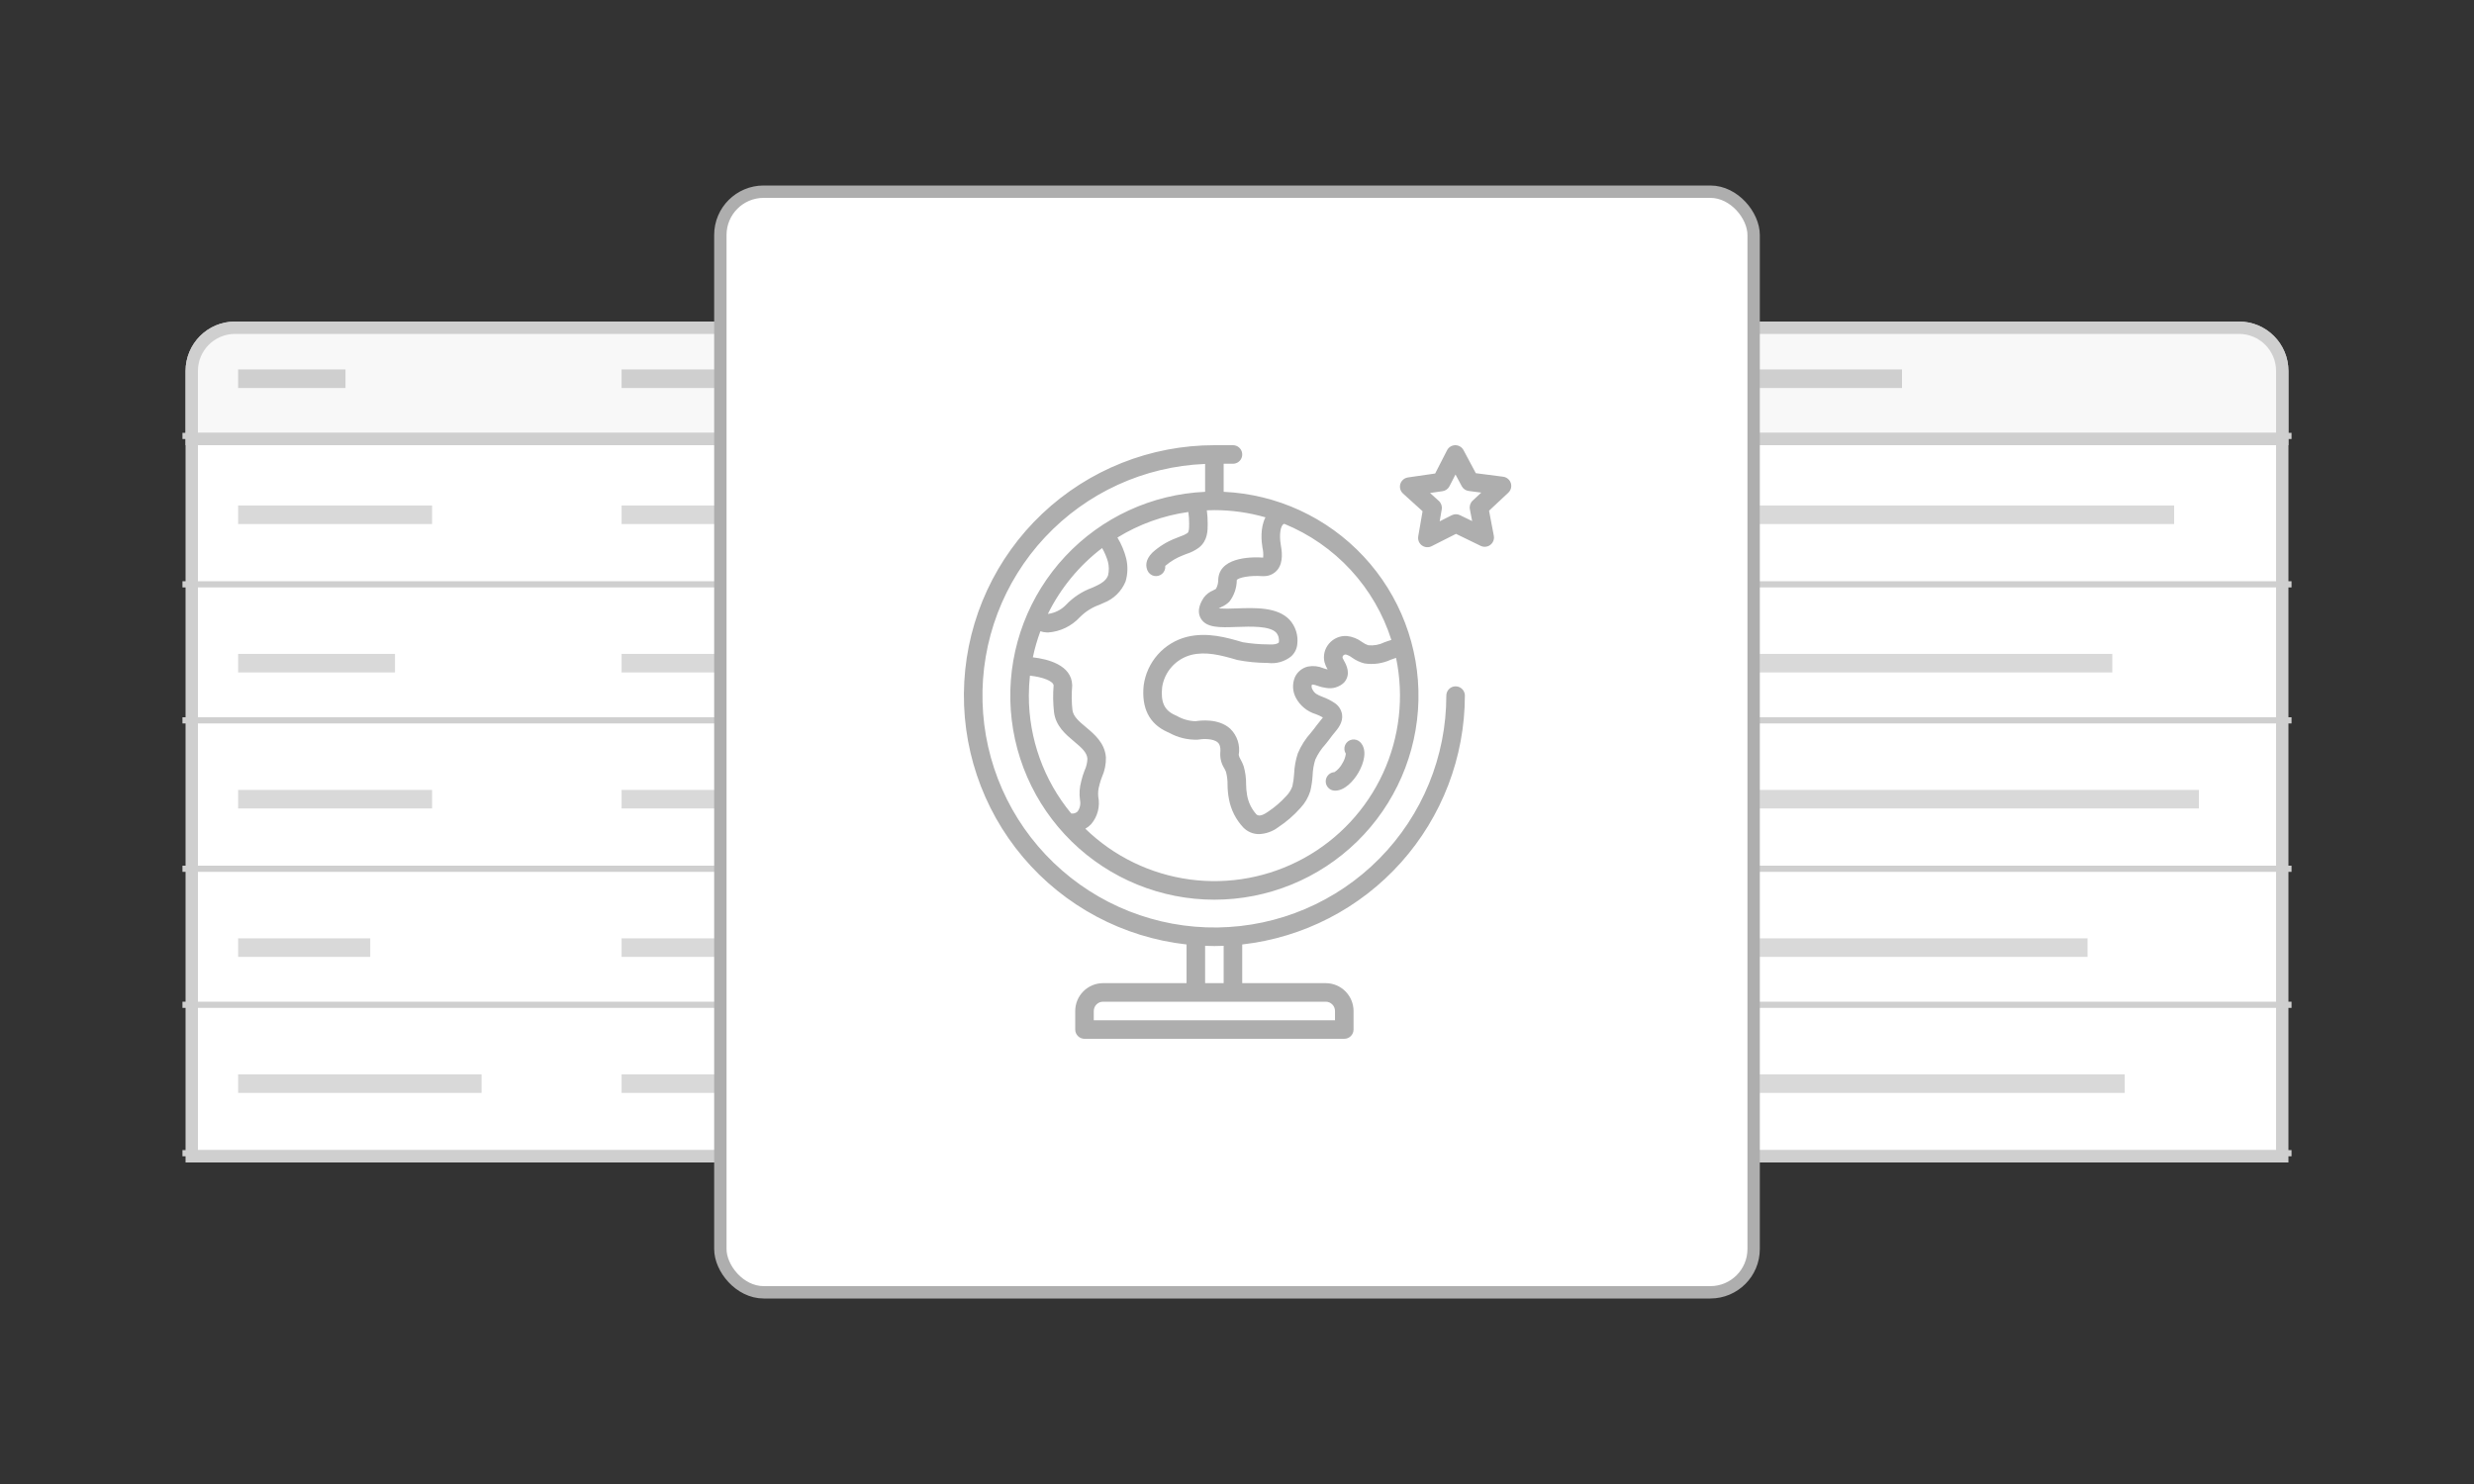 <svg width="200" height="120" viewBox="0 0 200 120" fill="none" xmlns="http://www.w3.org/2000/svg">
<rect x="0" y="0" width="200" height="120" fill="#333333" stroke="none"/>
<path d="M15.5 30C15.5 28.067 17.067 26.5 19 26.5H181C182.933 26.5 184.5 28.067 184.5 30V93.5H15.5V30Z" fill="white" stroke="#CFCFCF"/>
<path d="M15.5 30C15.5 28.067 17.067 26.5 19 26.5H181C182.933 26.5 184.5 28.067 184.5 30V35.5H15.5V30Z" fill="#F8F8F8" stroke="#CFCFCF"/>
<path d="M15 47.25H185" stroke="#CFCFCF" stroke-width="0.5" stroke-linecap="square"/>
<path d="M15 35.25H185" stroke="#CFCFCF" stroke-width="0.5" stroke-linecap="square"/>
<path d="M20 41.625H34.18" stroke="#D9D9D9" stroke-width="1.5" stroke-linecap="square"/>
<path d="M51 41.625H123" stroke="#D9D9D9" stroke-width="1.5" stroke-linecap="square"/>
<path d="M143 41.625H175.009" stroke="#D9D9D9" stroke-width="1.5" stroke-linecap="square"/>
<path d="M20 30.625H27.18" stroke="#CFCFCF" stroke-width="1.5" stroke-linecap="square"/>
<path d="M51 30.625H69" stroke="#CFCFCF" stroke-width="1.5" stroke-linecap="square"/>
<path d="M143 30.625H153.01" stroke="#CFCFCF" stroke-width="1.5" stroke-linecap="square"/>
<path d="M20 53.625H31.18" stroke="#D9D9D9" stroke-width="1.5" stroke-linecap="square"/>
<path d="M51 53.625H129" stroke="#D9D9D9" stroke-width="1.5" stroke-linecap="square"/>
<path d="M143 53.625H170.01" stroke="#D9D9D9" stroke-width="1.5" stroke-linecap="square"/>
<path d="M20 64.625H34.18" stroke="#D9D9D9" stroke-width="1.5" stroke-linecap="square"/>
<path d="M51 64.625H115" stroke="#D9D9D9" stroke-width="1.5" stroke-linecap="square"/>
<path d="M143 64.625H177.01" stroke="#D9D9D9" stroke-width="1.5" stroke-linecap="square"/>
<path d="M20 76.625H29.18" stroke="#D9D9D9" stroke-width="1.5" stroke-linecap="square"/>
<path d="M51 76.625H113" stroke="#D9D9D9" stroke-width="1.5" stroke-linecap="square"/>
<path d="M143 76.625H168.01" stroke="#D9D9D9" stroke-width="1.5" stroke-linecap="square"/>
<path d="M20 87.625H38.18" stroke="#D9D9D9" stroke-width="1.5" stroke-linecap="square"/>
<path d="M51 87.625H119" stroke="#D9D9D9" stroke-width="1.5" stroke-linecap="square"/>
<path d="M143 87.625H171.01" stroke="#D9D9D9" stroke-width="1.5" stroke-linecap="square"/>
<path d="M15 58.25H185" stroke="#CFCFCF" stroke-width="0.5" stroke-linecap="square"/>
<path d="M15 70.25H185" stroke="#CFCFCF" stroke-width="0.5" stroke-linecap="square"/>
<path d="M15 81.25H185" stroke="#CFCFCF" stroke-width="0.5" stroke-linecap="square"/>
<path d="M15 93.25H185" stroke="#CFCFCF" stroke-width="0.5" stroke-linecap="square"/>
<rect x="58.234" y="15.5" width="83.531" height="89" rx="3.5" fill="white"/>
<rect x="58.234" y="15.5" width="83.531" height="89" rx="3.5" stroke="#AEAEAE"/>
<path fill-rule="evenodd" clip-rule="evenodd" d="M95.922 76.372V79.5H89.172C88.576 79.501 88.004 79.738 87.582 80.16C87.16 80.582 86.923 81.153 86.922 81.75V83.25C86.922 83.449 87.001 83.64 87.142 83.78C87.282 83.921 87.473 84 87.672 84H108.672C108.871 84 109.062 83.921 109.202 83.78C109.343 83.64 109.422 83.449 109.422 83.25V81.75C109.421 81.153 109.184 80.582 108.762 80.16C108.341 79.738 107.769 79.501 107.172 79.5H100.422V76.372C105.37 75.813 109.938 73.453 113.258 69.743C116.577 66.031 118.415 61.229 118.422 56.25C118.422 55.982 118.279 55.735 118.047 55.6C117.815 55.467 117.529 55.467 117.297 55.6C117.065 55.735 116.922 55.982 116.922 56.25C116.922 61.18 114.981 65.911 111.518 69.42C108.056 72.928 103.351 74.932 98.422 74.998C93.493 75.064 88.737 73.186 85.182 69.77C81.627 66.355 79.56 61.677 79.429 56.75C79.297 51.822 81.112 47.041 84.479 43.441C87.847 39.841 92.496 37.712 97.422 37.515V39.769C93.115 39.965 89.056 41.839 86.114 44.989C83.171 48.14 81.578 52.317 81.676 56.627C81.774 60.937 83.555 65.037 86.638 68.051C89.721 71.065 93.861 72.752 98.172 72.752C102.483 72.752 106.623 71.064 109.706 68.051C112.789 65.037 114.57 60.937 114.668 56.627C114.766 52.317 113.173 48.14 110.23 44.989C107.288 41.839 103.229 39.965 98.922 39.769V37.5H99.672C99.94 37.5 100.188 37.357 100.322 37.125C100.455 36.893 100.455 36.607 100.322 36.375C100.188 36.143 99.94 36 99.672 36H98.172C92.996 36 88.018 37.981 84.257 41.537C80.497 45.093 78.241 49.954 77.953 55.122C77.665 60.29 79.367 65.371 82.709 69.323C86.05 73.275 90.778 75.797 95.922 76.372L95.922 76.372ZM107.172 81C107.371 81 107.562 81.079 107.702 81.22C107.843 81.361 107.922 81.551 107.922 81.75V82.5H88.422V81.75C88.422 81.551 88.501 81.361 88.642 81.22C88.782 81.079 88.973 81 89.172 81H107.172ZM97.422 76.481L97.486 76.483C97.714 76.492 97.942 76.5 98.172 76.5C98.409 76.5 98.643 76.491 98.877 76.483L98.877 76.483L98.922 76.481V79.5H97.422V76.481ZM89.097 44.317C89.295 44.664 89.452 45.032 89.565 45.415C89.658 45.778 89.663 46.159 89.577 46.524C89.455 46.869 89.158 47.128 88.584 47.392L88.272 47.533C87.469 47.828 86.745 48.306 86.158 48.929C85.77 49.324 85.26 49.576 84.71 49.643C85.742 47.553 87.243 45.73 89.097 44.317L89.097 44.317ZM87.419 63.126L87.406 63.186C87.27 63.673 87.236 64.183 87.307 64.683C87.379 65.009 87.308 65.35 87.112 65.621C86.975 65.752 86.784 65.811 86.597 65.779C84.38 63.099 83.169 59.728 83.172 56.25C83.173 55.711 83.202 55.172 83.26 54.636C84.303 54.746 85.124 55.069 85.175 55.417C85.116 56.138 85.126 56.862 85.207 57.581C85.338 58.708 86.165 59.399 86.83 59.955L86.83 59.955C87.475 60.494 87.869 60.857 87.907 61.351C87.897 61.682 87.818 62.008 87.677 62.308C87.572 62.574 87.485 62.847 87.419 63.126L87.419 63.126ZM103.277 46.069C103.777 45.441 103.619 44.512 103.534 44.014C103.403 43.243 103.515 42.493 103.778 42.376C103.785 42.373 103.792 42.369 103.798 42.365C103.804 42.361 103.809 42.358 103.815 42.355C105.859 43.19 107.694 44.464 109.191 46.086C110.689 47.709 111.811 49.64 112.48 51.745C112.28 51.804 112.089 51.873 111.911 51.939C111.508 52.14 111.055 52.222 110.607 52.176C110.431 52.115 110.265 52.028 110.116 51.918C109.756 51.647 109.33 51.478 108.882 51.428C108.325 51.394 107.785 51.628 107.428 52.057C107.081 52.468 106.949 53.019 107.073 53.543C107.129 53.749 107.214 53.946 107.325 54.129C107.207 54.107 107.092 54.075 106.981 54.032C106.594 53.868 106.168 53.821 105.754 53.895C105.282 53.998 104.886 54.317 104.684 54.755C104.458 55.29 104.483 55.898 104.753 56.413C105.091 57.059 105.676 57.541 106.376 57.75C106.573 57.822 106.763 57.911 106.944 58.017C106.876 58.115 106.772 58.239 106.701 58.324C106.604 58.44 106.511 58.551 106.438 58.654C106.303 58.847 106.149 59.036 105.986 59.237L105.986 59.237L105.982 59.242H105.982C105.539 59.733 105.181 60.295 104.923 60.903C104.744 61.437 104.642 61.993 104.619 62.555C104.6 62.901 104.553 63.245 104.477 63.582C104.37 63.879 104.2 64.148 103.979 64.373C103.534 64.865 103.027 65.299 102.472 65.663C102.232 65.831 101.795 66.08 101.569 65.853C101.177 65.417 100.916 64.879 100.816 64.301C100.764 64.01 100.737 63.714 100.736 63.417C100.741 62.918 100.673 62.42 100.533 61.94C100.468 61.76 100.388 61.586 100.294 61.419C100.217 61.303 100.165 61.173 100.14 61.037C100.274 60.264 100.018 59.476 99.456 58.929C98.507 58.062 96.994 58.261 96.66 58.319C96.124 58.307 95.6 58.159 95.137 57.89L94.987 57.822C94.126 57.435 93.825 56.785 93.947 55.579C94.038 54.96 94.31 54.381 94.728 53.915C95.146 53.449 95.692 53.116 96.298 52.958C97.473 52.667 98.637 52.959 100.035 53.369H100.035C100.823 53.521 101.622 53.6 102.424 53.605L102.511 53.609C103.175 53.691 103.844 53.502 104.367 53.085C104.654 52.834 104.834 52.483 104.872 52.103C104.966 51.378 104.736 50.648 104.242 50.108C103.251 49.078 101.482 49.142 99.922 49.198L99.922 49.198L99.922 49.198C99.46 49.223 98.997 49.224 98.536 49.199L98.543 49.187C98.593 49.155 98.686 49.109 98.751 49.076H98.752C98.99 48.974 99.207 48.826 99.391 48.642C99.771 48.143 99.978 47.535 99.983 46.908C100.107 46.7 101.074 46.513 102.032 46.588C102.049 46.589 102.066 46.59 102.083 46.59H102.083C102.129 46.59 102.175 46.59 102.222 46.587C102.633 46.578 103.019 46.388 103.277 46.068L103.277 46.069ZM98.172 41.25C99.569 41.25 100.959 41.447 102.302 41.833C101.852 42.688 101.983 43.835 102.056 44.265H102.055C102.12 44.535 102.139 44.813 102.114 45.09H102.113C101.461 45.042 98.725 44.948 98.496 46.715L98.498 46.715V46.715C98.492 46.751 98.488 46.787 98.486 46.823C98.496 47.099 98.431 47.373 98.3 47.616C98.229 47.66 98.156 47.699 98.081 47.735C97.775 47.858 97.508 48.063 97.311 48.328L97.311 48.329C97.154 48.573 96.679 49.313 97.07 50C97.517 50.785 98.602 50.746 99.975 50.697L99.982 50.697C101.103 50.657 102.636 50.603 103.161 51.148C103.352 51.37 103.432 51.666 103.379 51.953C103.344 52.005 103.149 52.141 102.586 52.111L102.497 52.107H102.496C101.814 52.103 101.132 52.045 100.459 51.931L100.458 51.93C99.184 51.556 97.599 51.091 95.938 51.502C95.032 51.734 94.217 52.232 93.596 52.932C92.975 53.632 92.578 54.501 92.455 55.428C92.269 57.269 92.914 58.535 94.372 59.19L94.518 59.256C95.218 59.644 96.01 59.836 96.81 59.812C96.838 59.81 96.866 59.806 96.894 59.801C97.228 59.736 98.082 59.706 98.443 60.036L98.443 60.036C98.509 60.097 98.71 60.28 98.648 60.884H98.648C98.623 61.321 98.736 61.754 98.97 62.123C99.025 62.218 99.072 62.317 99.111 62.419C99.201 62.762 99.244 63.115 99.237 63.469C99.239 63.857 99.278 64.244 99.351 64.625C99.51 65.483 99.912 66.276 100.508 66.912C100.842 67.257 101.302 67.451 101.783 67.448C102.344 67.426 102.885 67.231 103.333 66.892C103.998 66.453 104.602 65.929 105.131 65.333C105.498 64.942 105.77 64.472 105.929 63.96C106.027 63.54 106.089 63.112 106.114 62.682C106.129 62.257 106.201 61.836 106.328 61.429C106.534 60.975 106.81 60.556 107.147 60.188C107.319 59.975 107.498 59.754 107.664 59.519C107.711 59.453 107.769 59.384 107.83 59.311L107.83 59.311L107.849 59.29C108.157 58.924 108.579 58.422 108.495 57.782H108.495C108.436 57.392 108.211 57.047 107.878 56.836C107.583 56.639 107.265 56.478 106.932 56.357C106.466 56.172 106.27 56.082 106.088 55.729V55.728C106.029 55.624 106.014 55.5 106.046 55.384L106.046 55.384C106.05 55.375 106.055 55.366 106.101 55.355C106.239 55.366 106.373 55.399 106.5 55.453C106.723 55.537 106.955 55.594 107.192 55.623C107.717 55.724 108.258 55.567 108.647 55.201C109.257 54.519 108.83 53.749 108.647 53.421L108.647 53.42C108.605 53.349 108.567 53.275 108.533 53.199C108.519 53.135 108.536 53.068 108.579 53.019C108.634 52.953 108.718 52.919 108.803 52.926C108.985 52.978 109.156 53.065 109.306 53.181C109.606 53.397 109.943 53.554 110.301 53.645C111.025 53.758 111.767 53.653 112.433 53.345C112.583 53.289 112.724 53.239 112.859 53.196V53.196C113.515 56.338 113.145 59.607 111.804 62.523C110.463 65.439 108.221 67.847 105.408 69.394C102.596 70.941 99.362 71.544 96.181 71.116C93 70.687 90.041 69.249 87.739 67.012C87.912 66.915 88.069 66.792 88.205 66.648C88.732 66.031 88.945 65.206 88.782 64.411C88.754 64.106 88.784 63.798 88.872 63.504L88.885 63.443H88.885C88.937 63.234 89.003 63.03 89.083 62.83C89.308 62.33 89.417 61.785 89.403 61.237C89.314 60.077 88.471 59.372 87.793 58.805L87.793 58.804C87.238 58.341 86.759 57.94 86.696 57.406V57.406C86.626 56.767 86.618 56.123 86.675 55.483C86.677 55.454 86.678 55.425 86.677 55.397C86.625 53.768 84.703 53.292 83.495 53.153H83.496C83.646 52.437 83.85 51.733 84.104 51.046C84.279 51.103 84.461 51.136 84.644 51.142C84.671 51.144 84.698 51.144 84.725 51.144C85.707 51.075 86.626 50.634 87.293 49.91C87.741 49.459 88.285 49.114 88.884 48.902C88.993 48.854 89.102 48.805 89.211 48.755C90.017 48.449 90.661 47.823 90.99 47.027C91.172 46.419 91.19 45.775 91.043 45.158C90.891 44.563 90.652 43.993 90.334 43.467C92.082 42.391 94.034 41.687 96.067 41.401C96.113 41.712 96.134 42.027 96.13 42.341C96.133 42.722 96.124 43 95.995 43.104V43.105C95.816 43.223 95.62 43.315 95.415 43.378C95.274 43.43 95.134 43.483 95 43.543C94.326 43.807 93.705 44.191 93.168 44.676C92.56 45.281 92.616 45.81 92.77 46.148H92.77C92.869 46.364 93.065 46.521 93.298 46.57C93.531 46.619 93.774 46.554 93.952 46.395C94.13 46.237 94.222 46.003 94.199 45.766C94.207 45.758 94.216 45.749 94.227 45.738H94.227C94.638 45.387 95.106 45.107 95.611 44.912C95.71 44.868 95.812 44.83 95.915 44.792L95.915 44.792L95.936 44.785C96.295 44.671 96.633 44.498 96.935 44.273C97.639 43.708 97.634 42.88 97.63 42.332C97.632 41.976 97.609 41.619 97.562 41.266C97.765 41.258 97.968 41.25 98.172 41.25L98.172 41.25ZM107.911 63.934L107.931 63.935C108.693 63.935 109.402 63.187 109.813 62.482C110.271 61.695 110.554 60.636 109.973 60.026H109.973C109.8 59.844 109.547 59.761 109.3 59.805C109.053 59.848 108.844 60.012 108.743 60.242C108.642 60.472 108.663 60.737 108.799 60.949C108.763 61.225 108.667 61.491 108.517 61.727C108.369 62.014 108.15 62.258 107.881 62.436C107.62 62.451 107.386 62.6 107.262 62.831C107.139 63.061 107.145 63.339 107.277 63.564C107.409 63.79 107.65 63.93 107.911 63.934ZM114.651 43.373L115.002 41.34L113.419 39.907C113.277 39.779 113.19 39.602 113.174 39.411C113.159 39.221 113.216 39.032 113.335 38.883C113.454 38.734 113.625 38.636 113.814 38.608L116.019 38.289L116.982 36.408C117.044 36.286 117.139 36.184 117.256 36.112C117.372 36.04 117.506 36.001 117.643 36H117.65C117.785 36 117.919 36.037 118.035 36.107C118.152 36.177 118.247 36.277 118.311 36.397V36.397L119.307 38.263L121.518 38.549C121.707 38.573 121.88 38.669 122.001 38.816C122.122 38.963 122.183 39.151 122.17 39.341C122.158 39.532 122.073 39.71 121.934 39.84L120.376 41.298L120.762 43.324C120.797 43.507 120.763 43.697 120.666 43.856C120.568 44.015 120.415 44.132 120.236 44.184C120.057 44.237 119.865 44.221 119.698 44.139L119.698 44.139L117.705 43.169L115.729 44.169C115.563 44.254 115.371 44.273 115.192 44.223C115.012 44.174 114.857 44.059 114.757 43.902C114.657 43.745 114.62 43.556 114.651 43.373H114.651ZM117.177 39.317C117.067 39.534 116.858 39.683 116.617 39.718L115.607 39.864L116.315 40.505C116.506 40.678 116.595 40.936 116.551 41.189L116.384 42.157L117.359 41.663C117.569 41.557 117.815 41.556 118.026 41.658V41.658L119.009 42.136L118.825 41.173C118.777 40.92 118.862 40.66 119.05 40.484H119.05L119.747 39.833L118.732 39.701C118.491 39.67 118.28 39.525 118.166 39.311V39.311L117.663 38.369L117.177 39.317Z" fill="#AEAEAE"/>
</svg>
